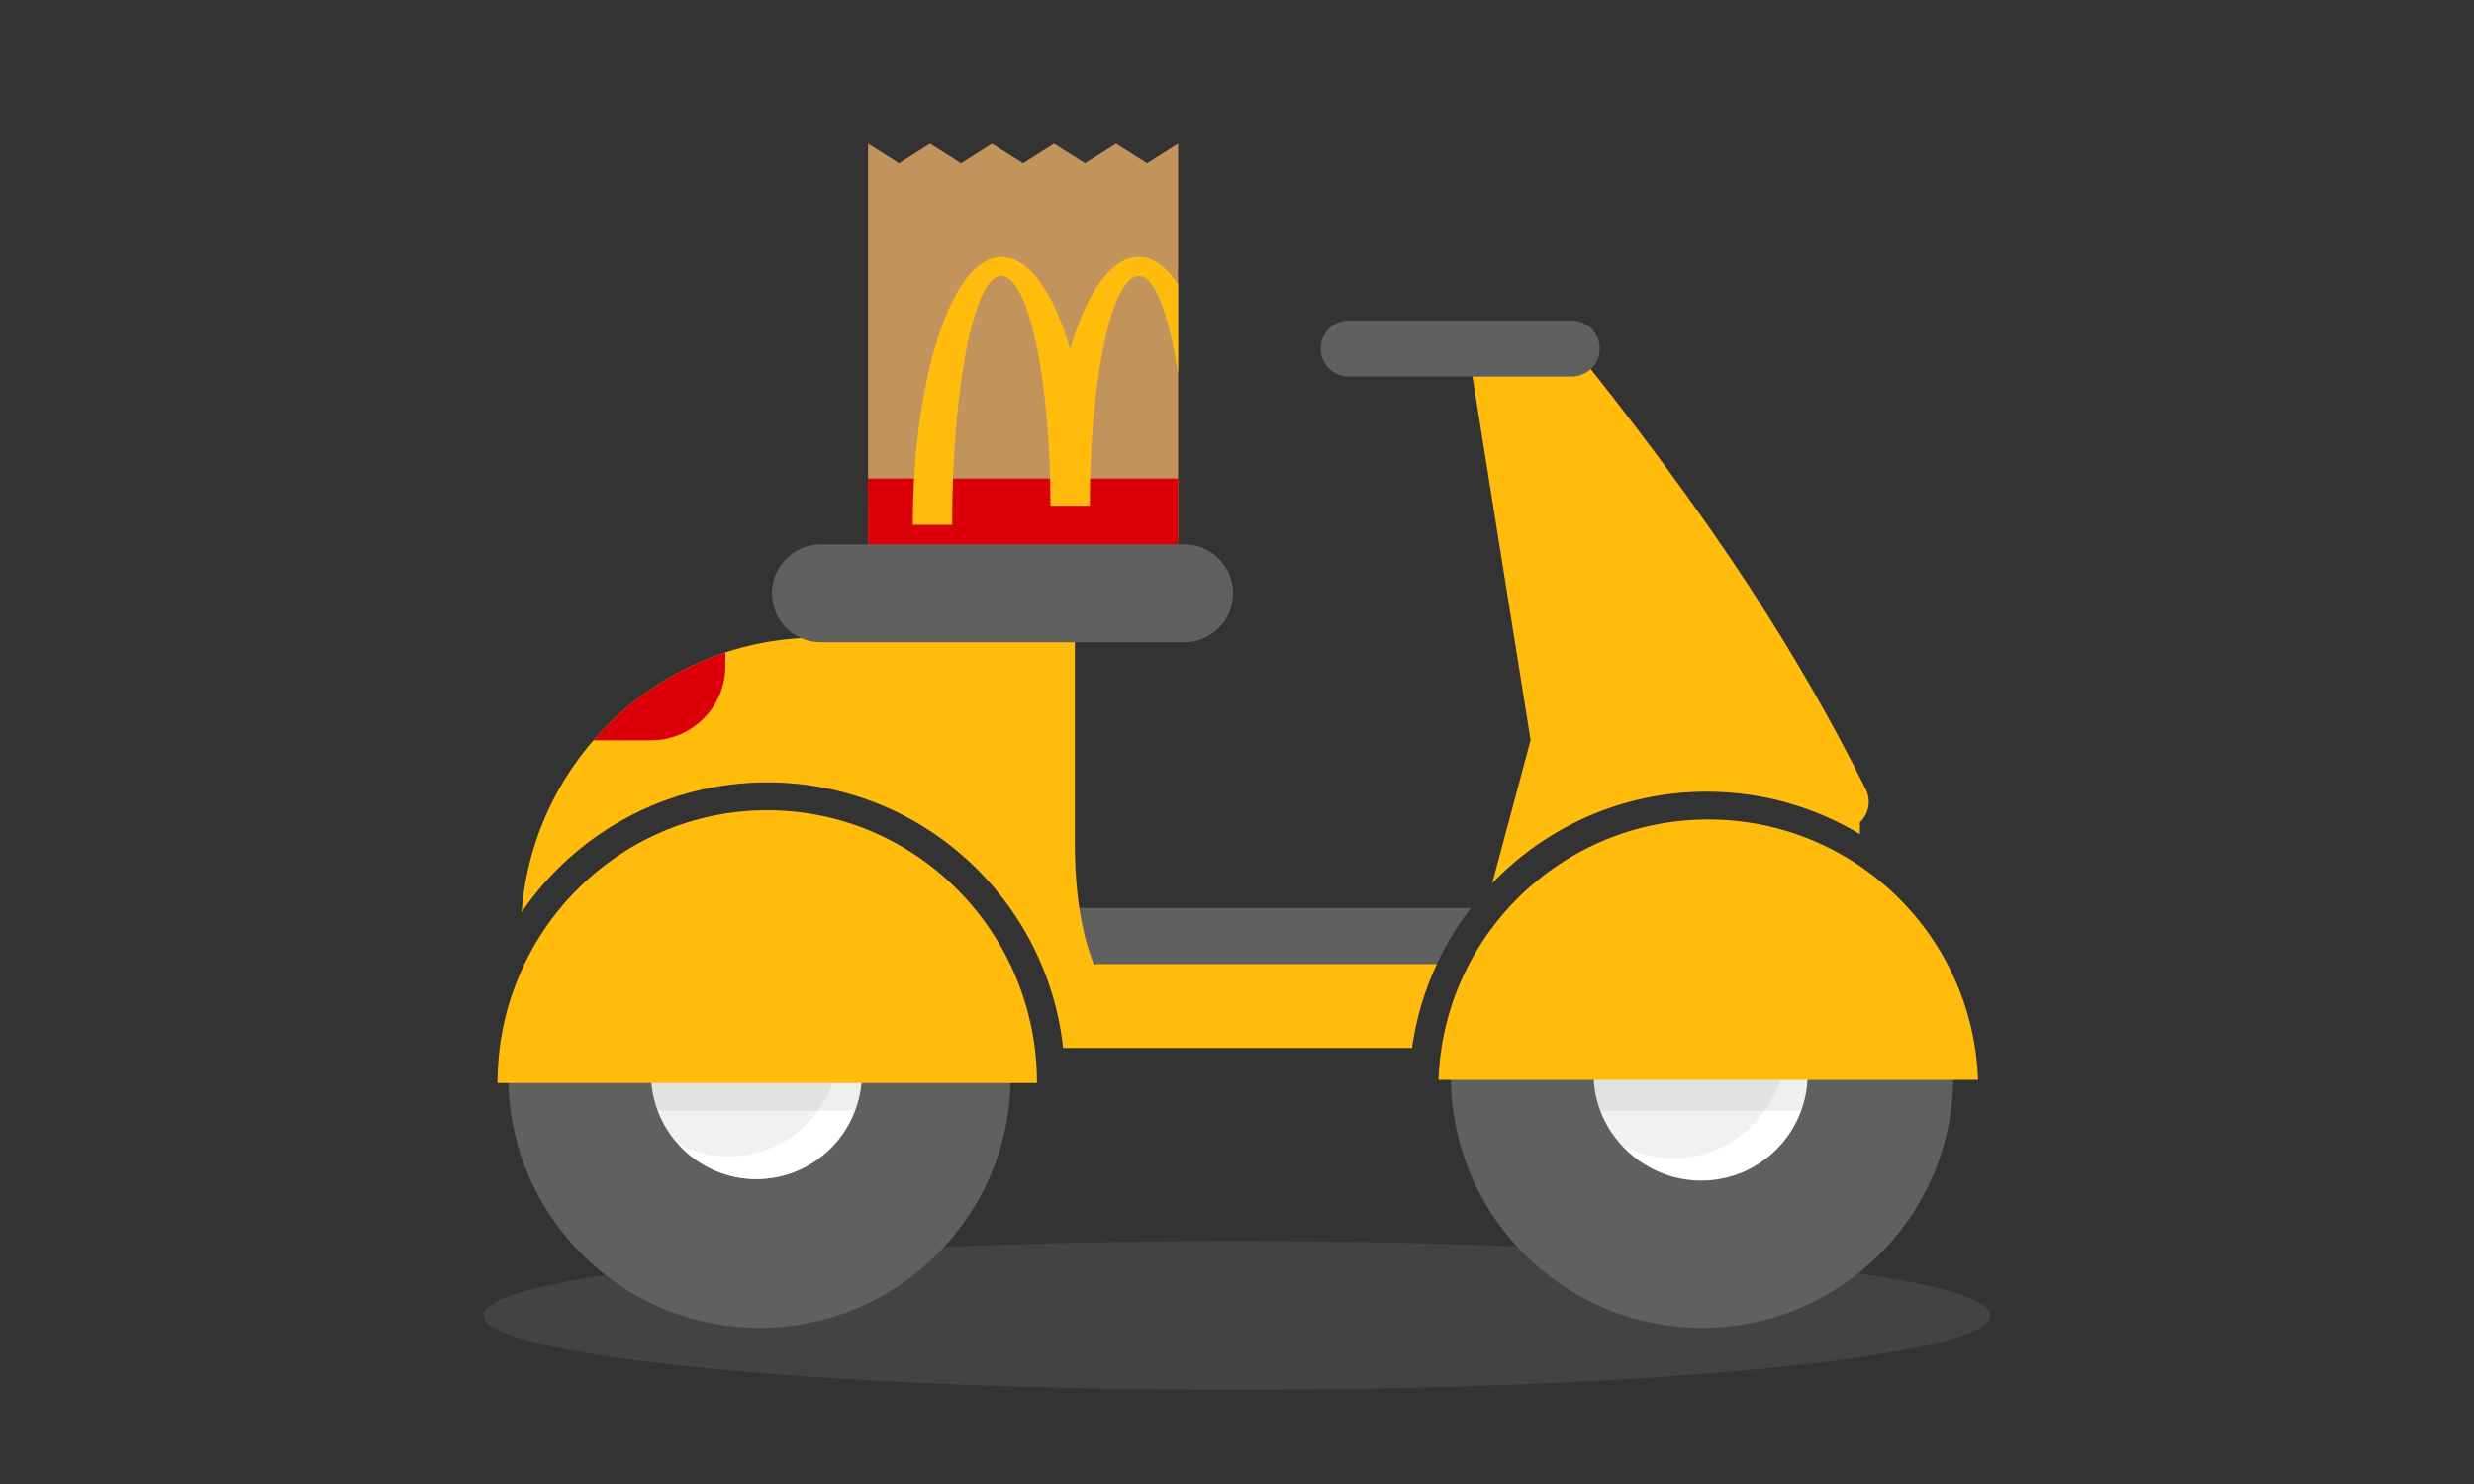 <svg width="375" height="225" viewBox="0 0 375 225" fill="none" xmlns="http://www.w3.org/2000/svg">
<rect x="0" y="0" width="375" height="225" fill="#333333" stroke="none"/>
<path d="M301.701 199.445C301.701 205.675 250.571 210.724 187.499 210.724C124.427 210.724 73.297 205.675 73.297 199.445C73.297 193.216 124.427 188.166 187.499 188.166C250.571 188.166 301.701 193.216 301.701 199.445Z" fill="#A0A09F" fill-opacity="0.15"/>
<path fill-rule="evenodd" clip-rule="evenodd" d="M131.57 21.797V81.774C131.57 83.43 132.886 84.772 134.508 84.772H175.63C177.251 84.772 178.567 83.43 178.567 81.774V21.797L173.867 24.77L169.168 21.797L164.468 24.77L159.768 21.797L155.069 24.77L150.369 21.797L145.669 24.77L140.97 21.797L136.27 24.77L131.57 21.797Z" fill="#C2945C"/>
<path fill-rule="evenodd" clip-rule="evenodd" d="M178.567 72.553L178.568 81.773C178.568 83.43 177.252 84.772 175.63 84.772H134.508C132.887 84.772 131.571 83.43 131.571 81.773L131.57 72.553H178.567Z" fill="#DB0007"/>
<path fill-rule="evenodd" clip-rule="evenodd" d="M172.64 38.935C174.767 38.935 176.779 40.436 178.566 43.106L178.567 56.698C177.205 47.666 175.056 41.837 172.64 41.837C168.527 41.837 165.188 57.432 165.188 76.667H159.226C159.226 57.432 155.89 41.837 151.773 41.837C147.66 41.837 144.322 58.733 144.322 79.568H138.359C138.359 57.126 144.367 38.935 151.773 38.935C155.988 38.935 159.747 44.404 162.208 52.952C164.666 44.404 168.427 38.935 172.64 38.935Z" fill="#FFBC0D"/>
<path d="M217.794 146.16L159.301 146.16V137.677L222.946 137.676C220.934 140.292 219.202 143.135 217.794 146.16Z" fill="#606060"/>
<path d="M162.924 96.676V127.781C162.924 135.238 163.885 141.377 165.809 146.197C165.986 146.172 166.166 146.161 166.349 146.161L217.793 146.16C215.948 150.123 214.659 154.398 214.027 158.885L161.145 158.885C158.676 136.242 139.54 118.62 116.298 118.62C100.841 118.62 87.201 126.413 79.07 138.293C80.855 115.011 100.312 96.676 124.052 96.676H162.924Z" fill="#FFBC0D"/>
<path d="M236.259 49.904C247.712 63.971 257.397 77.07 265.315 89.201C271.95 99.369 277.788 109.537 282.827 119.705C283.676 121.418 283.257 123.429 281.929 124.671L281.929 126.483C275.144 122.389 267.196 120.034 258.7 120.034C245.929 120.034 234.397 125.355 226.19 133.905L232.003 112.212L222.835 54.842C222.493 52.702 223.823 50.649 225.917 50.088C225.917 50.088 229.314 49.178 231.013 48.723C231.304 48.645 232.146 49.056 232.146 49.056C233.187 48.777 234.008 48.343 234.928 48.821C235.432 49.082 235.887 49.447 236.259 49.904Z" fill="#FFBC0D"/>
<path d="M109.951 99.496V100.973C109.951 107.202 104.901 112.252 98.672 112.252L89.949 112.251C95.227 106.164 102.109 101.504 109.936 98.928C109.946 99.116 109.951 99.305 109.951 99.496Z" fill="#DB0007"/>
<path d="M204.429 48.605H238.243C240.586 48.605 242.485 50.505 242.485 52.847C242.485 55.19 240.586 57.089 238.243 57.089H204.429C202.087 57.089 200.188 55.19 200.188 52.847C200.188 50.505 202.087 48.605 204.429 48.605Z" fill="#606060"/>
<path d="M124.427 82.537H179.487C183.587 82.537 186.91 85.86 186.91 89.96C186.91 94.059 183.587 97.383 179.487 97.383H124.427C120.327 97.383 117.004 94.059 117.004 89.96C117.004 85.86 120.327 82.537 124.427 82.537Z" fill="#606060"/>
<path d="M153.189 163.257C153.189 184.281 136.146 201.324 115.122 201.324C94.098 201.324 77.055 184.281 77.055 163.257C77.055 142.233 94.098 125.189 115.122 125.189C136.146 125.189 153.189 142.233 153.189 163.257Z" fill="#606060"/>
<path d="M130.63 162.787C130.63 171.612 123.476 178.766 114.651 178.766C105.826 178.766 98.672 171.612 98.672 162.787C98.672 153.963 105.826 146.809 114.651 146.809C123.476 146.809 130.63 153.963 130.63 162.787Z" fill="#F1F1F1"/>
<path d="M125.484 150.568C128.649 153.538 130.63 157.791 130.63 162.515C130.63 171.49 123.475 178.766 114.649 178.766C110.004 178.766 105.822 176.752 102.902 173.534C105.171 174.693 107.732 175.345 110.443 175.345C119.734 175.345 127.266 167.686 127.266 158.238C127.266 155.508 126.637 152.928 125.519 150.639L125.484 150.568Z" fill="white"/>
<path opacity="0.1" d="M96.793 163.727H140.03V168.426H96.793V163.727Z" fill="#606060"/>
<path d="M116.297 122.85C138.877 122.85 157.184 141.364 157.184 164.207H75.41C75.41 141.364 93.717 122.85 116.297 122.85Z" fill="#FFBC0D"/>
<path d="M296.061 163.257C296.061 184.281 279.017 201.324 257.993 201.324C236.969 201.324 219.926 184.281 219.926 163.257C219.926 142.233 236.969 125.189 257.993 125.189C279.017 125.189 296.061 142.233 296.061 163.257Z" fill="#606060"/>
<path d="M273.501 162.787C273.501 171.612 266.347 178.766 257.522 178.766C248.697 178.766 241.543 171.612 241.543 162.787C241.543 153.963 248.697 146.809 257.522 146.809C266.347 146.809 273.501 153.963 273.501 162.787Z" fill="#F1F1F1"/>
<path d="M268.8 151C271.995 153.949 273.996 158.172 273.996 162.862C273.996 171.775 266.771 179 257.858 179C253.168 179 248.945 176.999 245.996 173.805C248.287 174.955 250.873 175.603 253.611 175.603C262.993 175.603 270.599 167.997 270.599 158.615C270.599 155.905 269.964 153.343 268.835 151.07L268.8 151Z" fill="white"/>
<path opacity="0.1" d="M238.723 163.727H281.96V168.426H238.723V163.727Z" fill="#606060"/>
<path d="M258.934 124.25C281.055 124.25 299.078 141.798 299.821 163.727H218.047C218.79 141.798 236.813 124.25 258.934 124.25Z" fill="#FFBC0D"/>
</svg>
